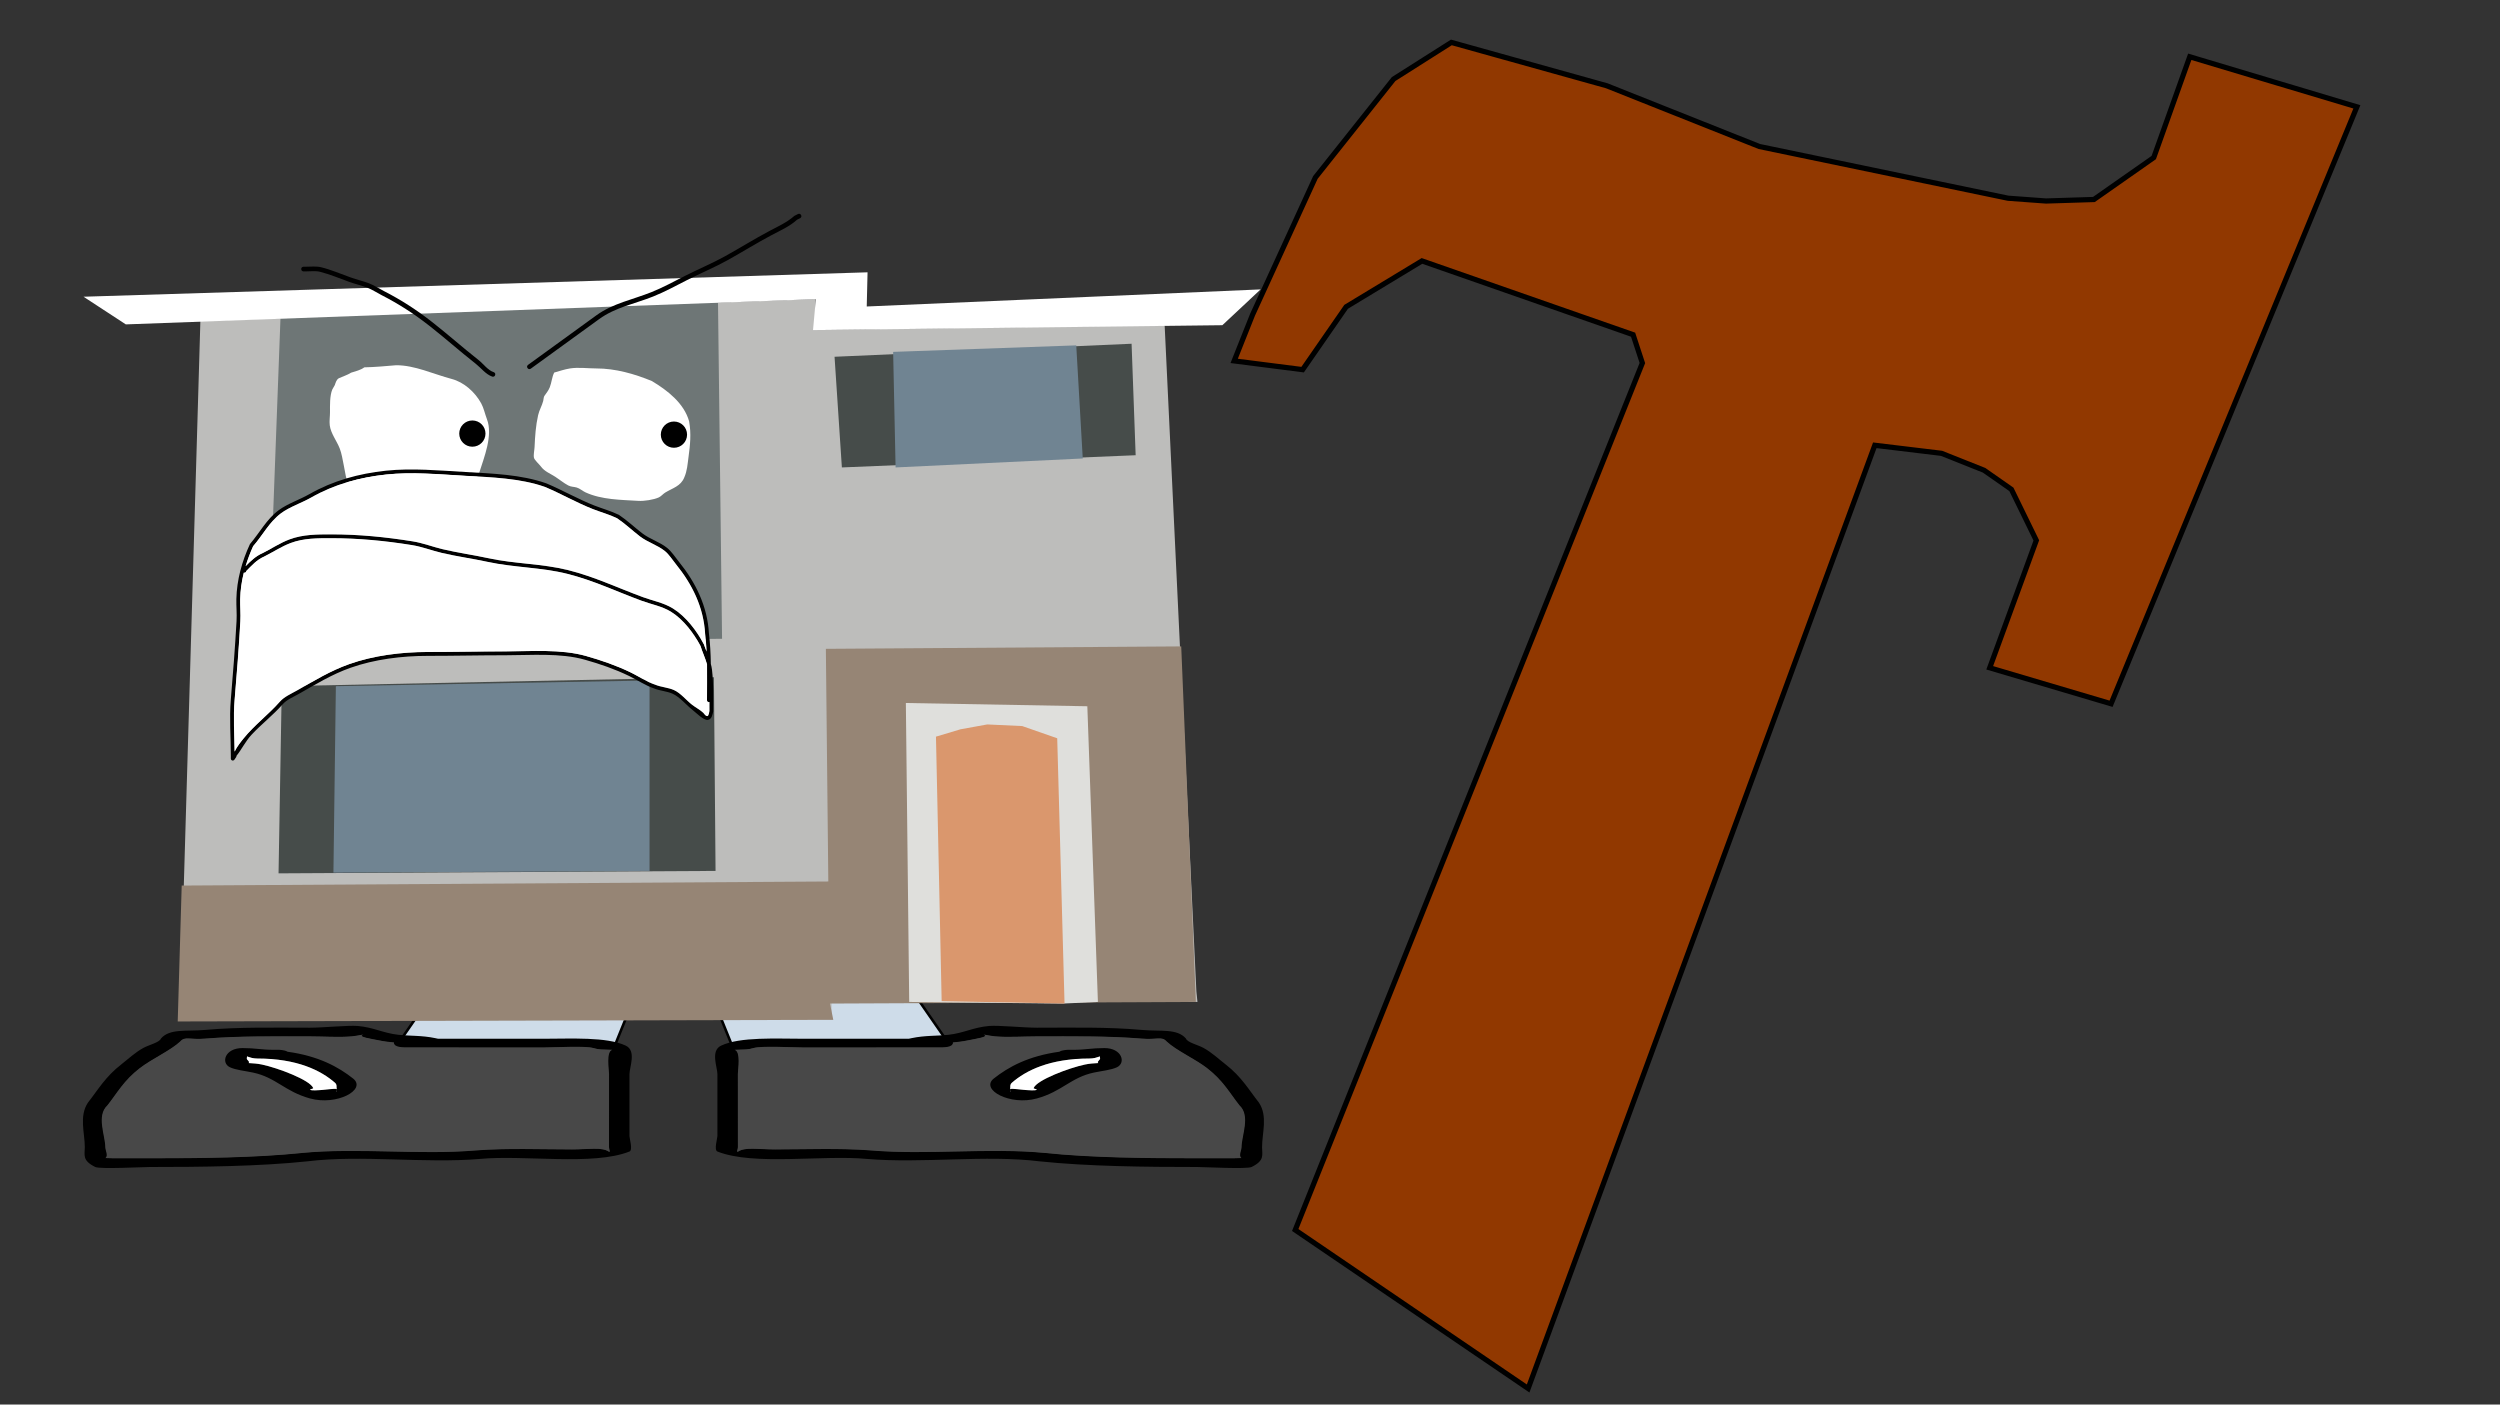 <svg version="1.1" xmlns="http://www.w3.org/2000/svg" xmlns:xlink="http://www.w3.org/1999/xlink" width="959.459" height="539.039" viewBox="0,0,959.459,539.039"><rect x="0" y="0" width="959.459" height="539.039" fill="#333333" stroke="none"/><g transform="translate(159.73,89.52)"><g data-paper-data="{&quot;isPaintingLayer&quot;:true}" fill-rule="nonzero" stroke-linejoin="miter" stroke-miterlimit="10" stroke-dasharray="" stroke-dashoffset="0" style="mix-blend-mode: normal"><path d="M-159.73,449.52v-539.039h959.459v539.039z" fill="none" stroke="#f00000" stroke-width="0" stroke-linecap="butt"/><path d="M121.216,311.783l-15.359,-38.024l72.953,0.336l26.11,37.688z" fill="#cedce9" stroke="#000000" stroke-width="1" stroke-linecap="round"/><path d="M211.86,309.807c-1.974,0.417 -3.916,0.655 -5.837,0.827c0.013,0.064 0.02,0.131 0.02,0.2c0,1.697 -4.02,1.697 -4.02,1.697c-17.754,0 -35.508,0 -53.262,0c-4.569,0 -15.937,-0.77 -19.306,0.245c-1.941,0.585 -3.33,0.527 -5.817,0.603c-0.281,0.009 -0.791,0.027 -1.242,0.039c2.405,0.725 1.242,7.423 1.242,9.296c0,7.92 0,15.84 0,23.76c0,1.414 0,2.829 0,4.243c0,0.566 -0.707,2.178 0,1.697c2.69,-1.828 7.939,-0.845 14.069,-0.849c12.084,-0.006 25.02,-0.552 36.888,0.366c21.672,1.83 44.972,-1.094 66.471,0.945c18.107,1.911 39.782,2.083 58.437,2.083c4.69,0 9.38,0 14.069,0c0.706,0 1.814,-0.04 2.961,-0.084c-1.154,-0.871 0.054,-2.976 0.054,-4.159c0,-4.418 3.508,-12.04 -0.799,-16.01c-3.806,-4.82 -6.213,-9.462 -12.422,-14.269c-4.581,-3.547 -11.711,-6.691 -15.501,-10.215c-1.837,-2.1 -3.482,-0.599 -9.466,-1.085c-13.24,-1.075 -26.52,-0.849 -40.198,-0.849c-4.986,0 -11.247,0.427 -16.079,0c-1.02,-0.09 -2.937,-0.426 -4.373,-0.7c2.628,0.857 -3.369,1.686 -5.888,2.218zM148.761,309.138c13.418,0 26.836,0 40.254,0c0.387,-0.082 0.774,-0.163 1.161,-0.245c5.098,-1.076 9.701,-0.791 14.069,-1.273c5.953,-0.657 9.513,-2.868 15.655,-3.394c3.528,-0.302 13.3,0.669 18.301,0.669c13.561,0 27.107,-0.327 40.198,0.849c7.354,0.661 13.568,-0.627 17.007,3.303c0.507,1.493 4.565,2.426 6.687,3.575c3.243,1.755 5.954,4.355 8.464,6.298c6.222,4.818 8.957,9.773 12.858,14.714c3.486,5.208 1.211,11.666 1.211,17.083c0,2.995 1.118,5.106 -4.02,7.637c-1.792,0.882 -18.344,0 -21.104,0c-19.242,0 -41.725,-0.215 -60.387,-2.185c-20.502,-2.53 -44.906,0.88 -66.098,-0.91c-17.077,-1.624 -43.436,2.702 -57.42,-2.846c-1.385,-0.549 0,-5.035 0,-5.94c0,-7.92 0,-15.84 0,-23.76c0,-2.648 -2.765,-8.97 1.429,-10.942c7.319,-3.441 21.016,-2.635 31.734,-2.635z" data-paper-data="{&quot;index&quot;:null}" fill="#000000" stroke="none" stroke-width="1" stroke-linecap="butt"/><path d="M205.967,310.553c1.922,-0.172 3.886,-0.413 5.861,-0.829c2.52,-0.532 8.54,-1.362 5.912,-2.219c1.437,0.275 3.369,0.61 4.389,0.7c4.832,0.427 11.149,0.004 16.135,0.004c13.678,0 27.044,-0.203 40.284,0.872c5.984,0.486 7.641,-1.008 9.478,1.092c3.79,3.523 10.951,6.693 15.532,10.24c6.208,4.807 8.624,9.481 12.43,14.301c4.307,3.97 0.78,11.621 0.78,16.04c0,1.183 -1.216,3.294 -0.062,4.165c-1.147,0.044 -2.256,0.085 -2.962,0.085c-4.69,0 -9.388,0.005 -14.077,0.005c-18.655,0 -40.418,-0.143 -58.525,-2.054c-21.499,-2.039 -45.012,0.868 -66.684,-0.962c-11.868,-0.918 -24.841,-0.392 -36.925,-0.385c-6.13,0.003 -11.384,-0.983 -14.074,0.845c-0.707,0.481 -0.003,-1.134 -0.003,-1.7c0,-1.414 -0.007,-2.835 -0.007,-4.25c0,-7.92 -0.008,-15.887 -0.008,-23.807c0,-1.872 1.175,-8.587 -1.23,-9.312c0.451,-0.011 0.962,-0.03 1.243,-0.039c2.487,-0.077 3.88,-0.022 5.821,-0.606c3.37,-1.015 14.748,-0.253 19.316,-0.253c17.754,0 35.603,-0.034 53.357,-0.034c0,0 4.04,-0.003 4.04,-1.7c0,-0.07 -0.006,-0.136 -0.019,-0.201z" data-paper-data="{&quot;noHover&quot;:false,&quot;origItem&quot;:[&quot;Path&quot;,{&quot;applyMatrix&quot;:true,&quot;segments&quot;:[[[579.60736,595.76373],[0.95609,-0.20262],[0.00646,0.07548]],[[579.61718,596],[0,-0.08208],[0,2]],[[577.61718,598],[0,0],[-8.83333,0]],[[551.11718,598],[8.83333,0],[-2.27308,0]],[[541.51161,598.28885],[1.67648,-1.19621],[-0.96568,0.68904]],[[538.61718,599],[1.23739,-0.09027],[-0.13966,0.01019]],[[537.99901,599.04541],[0.22447,-0.0134],[1.19653,0.85421]],[[538.61718,610],[0,-2.20646],[0,9.33333]],[[538.61718,638],[0,-9.33333],[0,1.66667]],[[538.61718,643],[0,-1.66667],[0,0.66667]],[[538.61718,645],[-0.35177,0.56631],[1.33831,-2.15456]],[[545.61718,644],[-3.04994,0.00386],[6.01206,-0.00761]],[[563.97058,644.43107],[-5.90478,-1.08158],[10.78253,2.15651]],[[597.04254,645.54479],[-10.6965,-2.40266],[9.00888,2.25222]],[[626.11718,648],[-9.28168,0],[2.33333,0]],[[633.11718,648],[-2.33333,0],[0.35109,0]],[[634.59021,647.90091],[-0.5707,0.05184],[-0.57412,-1.02596]],[[634.61718,643],[0,1.39387],[0,-5.20707]],[[634.21982,624.13246],[2.14282,4.67827],[-1.8936,-5.6808]],[[628.03948,607.31672],[3.08887,5.66543],[-2.2791,-4.1802]],[[620.32688,595.27881],[1.8857,4.15235],[-0.91417,-2.47477]],[[615.61718,594],[2.9771,0.57275],[-6.58756,-1.26734]],[[595.61718,593],[6.8054,0],[-2.48058,0]],[[587.61718,593],[2.40395,0.50364],[-0.50743,-0.10631]],[[585.44122,592.1748],[0.71481,0.32365],[1.30749,1.01011]],[[582.51161,594.78885],[1.25365,-0.62682],[-0.98239,0.4912]]],&quot;closed&quot;:true}],&quot;index&quot;:null}" fill="#484848" stroke="none" stroke-width="1" stroke-linecap="butt"/><path d="M262.319,316.775c0,-0.197 -0.056,-0.526 -0.109,-0.85c-0.207,0.131 -0.516,0.243 -0.913,0.339c-1.191,0.511 -2.998,0.511 -2.998,0.511c-15.311,0 -24.155,4.505 -29.568,9.245c-0.637,0.538 -0.581,1.186 -0.581,1.787c0,0.171 -0.039,0.443 -0.081,0.724c0.04,-0.09 0.142,-0.165 0.347,-0.213c0.909,-0.211 8.813,1.08 9.783,0.337c0.291,-0.223 -1.43,-0.265 -1.335,-0.517c1.167,-3.095 13.549,-7.777 19.636,-9.062c1.579,-0.333 3.356,-0.501 5.122,-0.578c-0.691,-0.454 0.695,-1.149 0.695,-1.723zM228.049,328.67c-0.091,0.603 -0.172,1.18 0.102,0.833c0.188,-0.237 -0.083,-0.571 -0.102,-0.833zM221.541,324.501c5.745,-4.573 13.386,-8.742 25.293,-10.383c1.119,-0.738 3.426,-0.738 3.426,-0.738h2.01c4.551,0 6.959,-0.669 11.847,-0.669c6.789,0 8.362,5.699 4.812,7.368c-2.24,1.053 -5.833,1.399 -8.832,2.032c-8.877,1.874 -12.17,7.258 -21.897,9.938c-10.309,2.84 -21.658,-3.327 -16.66,-7.547z" data-paper-data="{&quot;index&quot;:null}" fill="#000000" stroke="none" stroke-width="1" stroke-linecap="butt"/><path d="M262.36,315.868c0.053,0.324 0.118,0.658 0.118,0.855c0,0.574 -1.369,1.279 -0.679,1.733c-1.767,0.077 -3.554,0.238 -5.133,0.571c-6.087,1.285 -18.528,5.943 -19.696,9.038c-0.095,0.252 1.435,0.443 1.144,0.666c-0.97,0.743 -8.942,-0.571 -9.852,-0.36c-0.206,0.048 -0.306,0.123 -0.346,0.213c0.042,-0.281 0.074,-0.557 0.074,-0.728c0,-0.601 -0.074,-1.261 0.563,-1.798c5.413,-4.739 14.576,-9.344 29.887,-9.344c0,0 1.815,0.004 3.006,-0.508c0.397,-0.095 0.706,-0.207 0.913,-0.339z" data-paper-data="{&quot;noHover&quot;:false,&quot;origItem&quot;:[&quot;Path&quot;,{&quot;applyMatrix&quot;:true,&quot;segments&quot;:[[[607.563,601.99816],[0.02649,0.38155],[-0.10299,0.15484]],[[607.10872,602.39727],[0.1976,-0.11227],[-0.59254,0.60273]],[[605.61718,603],[0,0],[-7.618,0]],[[590.90604,613.89443],[2.69308,-5.58508],[-0.31682,0.63364]],[[590.61718,616],[0,-0.70843],[0,0.20156]],[[590.57685,616.85325],[0.02106,-0.33136],[0.02013,-0.10671]],[[590.74964,616.60263],[-0.10238,0.05628],[0.45234,-0.24865]],[[595.61718,617],[-0.48256,0.87548],[0.14503,-0.26312]],[[594.95308,616.3906],[-0.04725,0.29671],[0.58086,-3.64773]],[[604.72276,605.71115],[-3.02833,1.51416],[0.78545,-0.39273]],[[607.27135,605.03032],[-0.87898,0.0905],[-0.34365,-0.53523]],[[607.61718,603],[0,0.6759],[0,-0.23192]]],&quot;closed&quot;:true}],&quot;index&quot;:null}" fill="#ffffff" stroke="none" stroke-width="1" stroke-linecap="butt"/><path d="M-7.475,311.783l26.11,-37.688l72.953,-0.336l-15.359,38.024z" data-paper-data="{&quot;index&quot;:null}" fill="#cedce9" stroke="#000000" stroke-width="1" stroke-linecap="round"/><path d="M-14.414,309.807c-2.52,-0.532 -8.516,-1.361 -5.888,-2.218c-1.437,0.275 -3.354,0.61 -4.373,0.7c-4.832,0.427 -11.093,0 -16.079,0c-13.678,0 -26.957,-0.227 -40.198,0.849c-5.984,0.486 -7.629,-1.015 -9.466,1.085c-3.79,3.523 -10.921,6.668 -15.501,10.215c-6.208,4.807 -8.616,9.449 -12.422,14.269c-4.307,3.97 -0.799,11.592 -0.799,16.01c0,1.183 1.208,3.288 0.054,4.159c1.147,0.044 2.255,0.084 2.961,0.084c4.69,0 9.379,0 14.069,0c18.655,0 40.33,-0.172 58.437,-2.083c21.499,-2.039 44.799,0.885 66.471,-0.945c11.868,-0.918 24.805,-0.372 36.888,-0.366c6.13,0.003 11.379,-0.98 14.069,0.849c0.707,0.481 0,-1.131 0,-1.697c0,-1.414 0,-2.829 0,-4.243c0,-7.92 0,-15.84 0,-23.76c0,-1.872 -1.162,-8.571 1.242,-9.296c-0.451,-0.011 -0.962,-0.03 -1.242,-0.039c-2.487,-0.077 -3.877,-0.019 -5.817,-0.603c-3.37,-1.015 -14.738,-0.245 -19.306,-0.245c-17.754,0 -35.508,0 -53.262,0c0,0 -4.02,0 -4.02,-1.697c0,-0.07 0.007,-0.136 0.02,-0.2c-1.922,-0.172 -3.863,-0.41 -5.837,-0.827zM48.685,309.138c10.717,0 24.415,-0.806 31.734,2.635c4.194,1.972 1.429,8.294 1.429,10.942c0,7.92 0,15.84 0,23.76c0,0.904 1.385,5.391 0,5.94c-13.985,5.548 -40.343,1.222 -57.42,2.846c-21.191,1.789 -45.596,-1.62 -66.098,0.91c-18.662,1.97 -41.145,2.185 -60.387,2.185c-2.76,0 -19.312,0.882 -21.104,0c-5.138,-2.531 -4.02,-4.642 -4.02,-7.637c0,-5.418 -2.275,-11.876 1.211,-17.083c3.901,-4.941 6.636,-9.896 12.858,-14.714c2.51,-1.943 5.221,-4.543 8.464,-6.298c2.122,-1.149 6.18,-2.082 6.687,-3.575c3.439,-3.93 9.654,-2.643 17.007,-3.303c13.091,-1.176 26.637,-0.849 40.198,-0.849c5.001,0 14.773,-0.972 18.301,-0.669c6.142,0.526 9.702,2.738 15.655,3.394c4.368,0.482 8.971,0.197 14.069,1.273c0.387,0.082 0.774,0.163 1.161,0.245c13.418,0 26.836,0 40.254,0z" data-paper-data="{&quot;index&quot;:null}" fill="#000000" stroke="none" stroke-width="1" stroke-linecap="butt"/><path d="M-8.521,310.553c-0.013,0.064 -0.019,0.131 -0.019,0.201c0,1.697 4.04,1.7 4.04,1.7c17.754,0 35.603,0.034 53.357,0.034c4.569,0 15.947,-0.762 19.316,0.253c1.941,0.585 3.334,0.53 5.821,0.606c0.281,0.009 0.792,0.028 1.243,0.039c-2.405,0.725 -1.23,7.44 -1.23,9.312c0,7.92 -0.008,15.887 -0.008,23.807c0,1.414 -0.007,2.835 -0.007,4.25c0,0.566 0.704,2.18 -0.003,1.7c-2.69,-1.828 -7.944,-0.842 -14.074,-0.845c-12.084,-0.006 -25.057,-0.533 -36.925,0.385c-21.672,1.83 -45.185,-1.077 -66.684,0.962c-18.107,1.911 -39.87,2.054 -58.525,2.054c-4.69,0 -9.388,-0.005 -14.077,-0.005c-0.706,0 -1.815,-0.041 -2.962,-0.085c1.154,-0.871 -0.062,-2.982 -0.062,-4.165c0,-4.419 -3.527,-12.07 0.78,-16.04c3.806,-4.82 6.222,-9.494 12.43,-14.301c4.581,-3.547 11.742,-6.717 15.532,-10.24c1.837,-2.1 3.495,-0.606 9.478,-1.092c13.24,-1.075 26.606,-0.872 40.284,-0.872c4.986,0 11.303,0.423 16.135,-0.004c1.02,-0.09 2.953,-0.426 4.389,-0.7c-2.628,0.857 3.392,1.687 5.912,2.219c1.975,0.417 3.939,0.658 5.861,0.829z" data-paper-data="{&quot;noHover&quot;:false,&quot;origItem&quot;:[&quot;Path&quot;,{&quot;applyMatrix&quot;:true,&quot;segments&quot;:[[[579.60736,595.76373],[0.95609,-0.20262],[0.00646,0.07548]],[[579.61718,596],[0,-0.08208],[0,2]],[[577.61718,598],[0,0],[-8.83333,0]],[[551.11718,598],[8.83333,0],[-2.27308,0]],[[541.51161,598.28885],[1.67648,-1.19621],[-0.96568,0.68904]],[[538.61718,599],[1.23739,-0.09027],[-0.13966,0.01019]],[[537.99901,599.04541],[0.22447,-0.0134],[1.19653,0.85421]],[[538.61718,610],[0,-2.20646],[0,9.33333]],[[538.61718,638],[0,-9.33333],[0,1.66667]],[[538.61718,643],[0,-1.66667],[0,0.66667]],[[538.61718,645],[-0.35177,0.56631],[1.33831,-2.15456]],[[545.61718,644],[-3.04994,0.00386],[6.01206,-0.00761]],[[563.97058,644.43107],[-5.90478,-1.08158],[10.78253,2.15651]],[[597.04254,645.54479],[-10.6965,-2.40266],[9.00888,2.25222]],[[626.11718,648],[-9.28168,0],[2.33333,0]],[[633.11718,648],[-2.33333,0],[0.35109,0]],[[634.59021,647.90091],[-0.5707,0.05184],[-0.57412,-1.02596]],[[634.61718,643],[0,1.39387],[0,-5.20707]],[[634.21982,624.13246],[2.14282,4.67827],[-1.8936,-5.6808]],[[628.03948,607.31672],[3.08887,5.66543],[-2.2791,-4.1802]],[[620.32688,595.27881],[1.8857,4.15235],[-0.91417,-2.47477]],[[615.61718,594],[2.9771,0.57275],[-6.58756,-1.26734]],[[595.61718,593],[6.8054,0],[-2.48058,0]],[[587.61718,593],[2.40395,0.50364],[-0.50743,-0.10631]],[[585.44122,592.1748],[0.71481,0.32365],[1.30749,1.01011]],[[582.51161,594.78885],[1.25365,-0.62682],[-0.98239,0.4912]]],&quot;closed&quot;:true}],&quot;index&quot;:null}" fill="#484848" stroke="none" stroke-width="1" stroke-linecap="butt"/><path d="M-64.873,316.775c0,0.574 1.386,1.269 0.695,1.723c1.767,0.077 3.544,0.244 5.122,0.578c6.087,1.285 18.468,5.967 19.636,9.062c0.095,0.252 -1.626,0.294 -1.335,0.517c0.97,0.743 8.874,-0.548 9.783,-0.337c0.206,0.048 0.307,0.122 0.347,0.213c-0.042,-0.281 -0.081,-0.553 -0.081,-0.724c0,-0.601 0.056,-1.249 -0.581,-1.787c-5.413,-4.739 -14.256,-9.245 -29.568,-9.245c0,0 -1.807,-0 -2.998,-0.511c-0.397,-0.095 -0.706,-0.207 -0.913,-0.339c-0.053,0.324 -0.109,0.653 -0.109,0.85zM-30.705,329.503c0.274,0.347 0.193,-0.229 0.102,-0.833c-0.019,0.262 -0.29,0.595 -0.102,0.833zM-24.095,324.501c4.998,4.221 -6.351,10.387 -16.66,7.547c-9.726,-2.679 -13.02,-8.064 -21.897,-9.938c-2.999,-0.633 -6.592,-0.979 -8.832,-2.032c-3.55,-1.669 -1.976,-7.368 4.812,-7.368c4.888,0 7.296,0.669 11.847,0.669h2.01c0,0 2.307,0 3.426,0.738c11.907,1.641 19.548,5.81 25.293,10.383z" data-paper-data="{&quot;index&quot;:null}" fill="#000000" stroke="none" stroke-width="1" stroke-linecap="butt"/><path d="M-64.914,315.868c0.207,0.131 0.516,0.243 0.913,0.339c1.191,0.511 3.006,0.508 3.006,0.508c15.311,0 24.474,4.605 29.887,9.344c0.637,0.538 0.563,1.197 0.563,1.798c0,0.171 0.031,0.447 0.074,0.728c-0.04,-0.091 -0.141,-0.165 -0.346,-0.213c-0.909,-0.211 -8.882,1.102 -9.852,0.36c-0.292,-0.223 1.239,-0.414 1.144,-0.666c-1.167,-3.095 -13.609,-7.753 -19.696,-9.038c-1.579,-0.333 -3.366,-0.494 -5.133,-0.571c0.691,-0.454 -0.679,-1.16 -0.679,-1.733c0,-0.197 0.065,-0.531 0.118,-0.855z" data-paper-data="{&quot;noHover&quot;:false,&quot;origItem&quot;:[&quot;Path&quot;,{&quot;applyMatrix&quot;:true,&quot;segments&quot;:[[[607.563,601.99816],[0.02649,0.38155],[-0.10299,0.15484]],[[607.10872,602.39727],[0.1976,-0.11227],[-0.59254,0.60273]],[[605.61718,603],[0,0],[-7.618,0]],[[590.90604,613.89443],[2.69308,-5.58508],[-0.31682,0.63364]],[[590.61718,616],[0,-0.70843],[0,0.20156]],[[590.57685,616.85325],[0.02106,-0.33136],[0.02013,-0.10671]],[[590.74964,616.60263],[-0.10238,0.05628],[0.45234,-0.24865]],[[595.61718,617],[-0.48256,0.87548],[0.14503,-0.26312]],[[594.95308,616.3906],[-0.04725,0.29671],[0.58086,-3.64773]],[[604.72276,605.71115],[-3.02833,1.51416],[0.78545,-0.39273]],[[607.27135,605.03032],[-0.87898,0.0905],[-0.34365,-0.53523]],[[607.61718,603],[0,0.6759],[0,-0.23192]]],&quot;closed&quot;:true}],&quot;index&quot;:null}" fill="#ffffff" stroke="none" stroke-width="1" stroke-linecap="butt"/><path d="M299.837,295.007h-141.065l0.659,-3.436v9.37l-250.135,0.909l7.877,-268.18l236.08,-8.433v11.868l133.986,-1.874l12.181,255.687z" fill="#bdbdbb" stroke="#000000" stroke-width="0" stroke-linecap="round"/><path d="M-89.996,250.345l248.157,-1.562l-0.937,-89.289l136.38,-0.937l5.622,136.45l-140.406,0.625l1.249,6.246l-251.592,0.625z" fill="#968575" stroke="#000000" stroke-width="0" stroke-linecap="round"/><path d="M189.206,295.007l-1.284,-114.726l69.648,1.249l4.06,113.477l-13.43,0.625z" fill="#dfdfdc" stroke="#000000" stroke-width="0" stroke-linecap="round"/><path d="M201.664,294.695l-2.186,-101.504l9.37,-2.811l10.307,-1.874l13.43,0.625l13.43,4.685l2.811,101.817z" fill="#da976d" stroke="#000000" stroke-width="0" stroke-linecap="round"/><path d="M-52.83,245.66l1.249,-71.834l165.843,-3.436l0.625,74.332z" fill="#464c4a" stroke="#000000" stroke-width="0" stroke-linecap="round"/><path d="M-31.765,245.376l0.937,-71.55l120.382,-2.186v73.083z" fill="#708492" stroke="#000000" stroke-width="0" stroke-linecap="round"/><path d="M115.824,26.231l1.562,129.405l-174.136,1.249l4.685,-124.894z" fill="#6e7676" stroke="#000000" stroke-width="0" stroke-linecap="round"/><path d="M276.114,85.19l-112.748,4.685l-2.811,-42.476l113.997,-4.997z" fill="#464c4a" stroke="#000000" stroke-width="0" stroke-linecap="round"/><path d="M253.315,43.027l2.499,43.413l-71.834,3.436l-0.937,-44.35z" fill="#708492" stroke="#000000" stroke-width="0" stroke-linecap="round"/><path d="M153.372,25.294l-264.814,9.682l-16.241,-10.619l300.904,-9.37l-0.312,13.117l151.163,-6.559l-14.679,13.742l-157.098,1.874z" fill="#ffffff" stroke="#000000" stroke-width="0" stroke-linecap="round"/><path d="M-7.756,50.655c7.124,-0.067 14.498,3.45 21.374,5.259c4.724,1.243 8.949,5.02 11.333,9.375c0.979,1.789 1.452,4.11 2.183,6.024c2.427,6.243 -1.098,14.713 -2.973,20.705c-0.896,1.671 -1.728,4.135 -3.022,5.517c-3.31,3.533 -9.785,4.377 -14.177,5.655c-1.562,0.461 -3.187,0.263 -4.793,0.455c-5.783,0.69 -11.242,0.44 -16.908,-0.961c-2.557,-0.84 -5.224,-1.54 -7.739,-2.493c-0.626,-0.237 -2.303,-0.715 -2.755,-1.193c-0.447,-0.473 -0.427,-1.232 -0.66,-1.839c-1.002,-2.615 -1.396,-5.57 -1.946,-8.315c-0.41,-2.043 -0.758,-4.288 -1.508,-6.239c-1.106,-2.873 -3.435,-5.774 -3.826,-8.883c-0.199,-1.586 0.092,-3.431 0.092,-5.038c-0.002,-2.569 -0.124,-6.331 0.886,-8.73c0.047,-0.112 0.923,-1.568 0.972,-1.715c0.277,-0.821 0.625,-2.161 1.585,-2.616c1.389,-0.659 3.276,-1.213 4.641,-2.111c1.917,-0.623 3.581,-0.952 5.095,-2.057c4.066,-0.077 8.082,-0.459 12.147,-0.799z" data-paper-data="{&quot;noHover&quot;:false,&quot;origItem&quot;:[&quot;Path&quot;,{&quot;applyMatrix&quot;:true,&quot;segments&quot;:[[[307.54784,25.28188],[11.30581,-0.21327],[-4.20998,3.07332]],[[293.394,30.99085],[5.33166,-1.73185],[-3.79593,2.49829]],[[280.49968,36.85161],[3.86306,-1.83257],[-2.66908,1.26617]],[[276.09884,44.11958],[0.76945,-2.28348],[-0.13775,0.4088]],[[273.39889,48.88326],[0.13137,-0.31186],[-2.80954,6.66965]],[[270.9453,73.13392],[-0.00666,-7.14236],[0,4.46761]],[[270.6918,87.12587],[-0.55419,-4.40959],[1.08642,8.64443]],[[281.32945,111.79314],[-3.07408,-7.98896],[2.08745,5.42489]],[[285.51637,129.1201],[-1.13878,-5.68148],[1.52939,7.63027]],[[290.91148,152.2159],[-2.7863,-7.27159],[0.64741,1.68959]],[[292.74343,157.32558],[-1.24285,-1.31499],[1.25555,1.32843]],[[300.39674,160.63631],[-1.73931,-0.65914],[6.99324,2.65022]],[[321.89334,167.55468],[-7.11033,-2.3356],[15.75551,3.89518]],[[368.84565,170.21921],[-16.08064,1.91888],[4.46474,-0.53277]],[[382.156,168.95909],[-4.34187,1.28296],[12.21197,-3.55421]],[[421.53332,153.26362],[-9.20495,9.82313],[3.60039,-3.84218]],[[429.92567,137.94131],[-2.49109,4.64595],[5.21379,-16.65976]],[[438.18292,80.43864],[6.7481,17.35972],[-2.03304,-5.3241]],[[432.1198,63.70771],[2.72333,4.9755],[-6.62814,-12.10956]],[[400.64019,37.67989],[13.1359,3.45682],[-19.1199,-5.03244]],[[341.28756,23.07434],[19.80766,-0.18714],[-11.30301,0.94582]]],&quot;closed&quot;:true}]}" fill="#ffffff" stroke="none" stroke-width="0.5" stroke-linecap="butt"/><path d="M59.033,51.88c3.18,-0.505 6.882,0.002 10.104,0.002c7.298,0 14.542,2.056 21.258,4.814c6.04,3.59 12.414,8.536 14.358,15.525c0.833,4.736 0.386,9.01 -0.252,13.744c-0.361,2.677 -0.51,5.257 -1.608,7.729c-1.35,3.41 -4.47,4.075 -7.324,5.827c-0.832,0.511 -1.58,1.46 -2.467,1.861c-2,0.903 -5.652,1.462 -7.786,1.322c-6.701,-0.409 -14.15,-0.408 -20.35,-3.27c-1.099,-0.506 -2.191,-1.506 -3.337,-1.843c-1.169,-0.343 -2.168,-0.221 -3.286,-0.813c-1.751,-0.927 -3.319,-2.253 -4.971,-3.322c-1.975,-1.278 -4.111,-2.012 -5.539,-3.978c-0.559,-0.761 -2.457,-2.465 -2.636,-3.316c-0.242,-1.151 0.177,-2.904 0.231,-4.096c0.19,-4.175 0.444,-8.186 1.37,-12.267c0.445,-1.962 1.46,-3.548 1.949,-5.458c0.12,-0.469 0.178,-1.503 0.415,-1.859c0.732,-1.097 1.579,-2.029 2.11,-3.385c0.707,-1.804 0.816,-3.887 1.692,-5.635c2.007,-0.56 4.004,-1.255 6.07,-1.582z" data-paper-data="{&quot;noHover&quot;:false,&quot;origItem&quot;:[&quot;Path&quot;,{&quot;applyMatrix&quot;:true,&quot;segments&quot;:[[[510.17229,30.85516],[5.5802,-1.55722],[-2.43557,4.86031]],[[505.47808,46.51144],[1.96604,-5.0166],[-1.47735,3.76965]],[[499.61822,55.91179],[2.03586,-3.05079],[-0.66071,0.99008]],[[498.46649,61.07436],[0.3335,-1.30319],[-1.35929,5.31156]],[[493.0549,76.23256],[1.23813,-5.4567],[-2.57496,11.34672]],[[489.24702,110.30029],[0.52773,-11.61005],[-0.15063,3.31392]],[[488.60217,121.67739],[-0.67319,-3.20179],[0.49767,2.36701]],[[495.92662,130.88609],[-1.5537,-2.11713],[3.9722,5.4654]],[[511.31766,141.9273],[-5.49035,-3.55271],[4.59425,2.97285]],[[525.12617,151.14889],[-4.86943,-2.57667],[3.11037,1.64587]],[[534.25395,153.40118],[-3.24929,-0.9543],[3.18664,0.9359]],[[543.51988,158.51818],[-3.05467,-1.40704],[17.23797,7.95598]],[[600.02455,167.60782],[-18.63262,-1.13661],[5.93355,0.39115]],[[621.65141,163.94547],[-5.56108,2.51087],[2.46641,-1.1136]],[[628.50206,158.77736],[-2.31478,1.42044],[7.9374,-4.87069]],[[648.84937,142.59724],[-3.75462,9.48223],[3.05477,-6.87501]],[[653.31137,121.12793],[-1.00263,7.44346],[1.77275,-13.16075]],[[654.00852,82.95852],[2.3161,13.16983],[-5.4073,-19.4329]],[[614.12384,39.85396],[16.79572,9.981],[-18.67363,-7.66827]],[[555.09887,26.48544],[20.29195,0],[-8.95761,0]],[[527.03484,26.46632],[8.8432,-1.40345],[-5.74517,0.91178]]],&quot;closed&quot;:true}]}" fill="#ffffff" stroke="none" stroke-width="0.5" stroke-linecap="butt"/><path d="M16.52,76.885c0,-2.781 2.254,-5.035 5.035,-5.035c2.781,0 5.035,2.254 5.035,5.035c0,2.781 -2.254,5.035 -5.035,5.035c-2.781,0 -5.035,-2.254 -5.035,-5.035z" fill="#000000" stroke="none" stroke-width="0.5" stroke-linecap="butt"/><path d="M93.882,77.289c0,-2.781 2.254,-5.035 5.035,-5.035c2.781,0 5.035,2.254 5.035,5.035c0,2.781 -2.254,5.035 -5.035,5.035c-2.781,0 -5.035,-2.254 -5.035,-5.035z" fill="#000000" stroke="none" stroke-width="0.5" stroke-linecap="butt"/><path d="M-44.119,13.744c0,-0.899 0.899,-0.899 0.899,-0.899h0.838c1.877,0 4.038,-0.255 5.874,0.196c3.955,0.97 7.666,2.613 11.451,3.947c2.266,0.81 4.641,1.353 6.887,2.206c1.966,0.747 3.848,2.005 5.721,2.962c6.7,3.425 12.642,7.28 18.579,11.923c6.033,4.718 11.749,9.825 17.76,14.541c1.837,1.441 3.65,4.008 5.836,4.684c0,0 0.853,0.284 0.569,1.137c-0.284,0.853 -1.137,0.569 -1.137,0.569c-2.492,-0.874 -4.284,-3.332 -6.378,-4.976c-6.009,-4.717 -11.725,-9.822 -17.757,-14.539c-5.847,-4.572 -11.689,-8.364 -18.287,-11.737c-1.825,-0.933 -3.669,-2.179 -5.586,-2.901c-2.224,-0.837 -4.57,-1.376 -6.811,-2.177c-3.719,-1.351 -7.392,-2.903 -11.274,-3.894c-1.669,-0.426 -3.738,-0.144 -5.445,-0.144h-0.838c0,0 -0.899,0 -0.899,-0.899z" fill="#000000" stroke="none" stroke-width="0.5" stroke-linecap="butt"/><path d="M147.718,-6.97c0.402,0.804 -0.402,1.206 -0.402,1.206l-1.153,0.568c-2.855,2.597 -6.332,4.097 -9.728,5.895c-5.763,3.051 -11.251,6.491 -16.944,9.648c-5.014,2.78 -10.41,5.011 -15.526,7.617c-4.256,2.168 -8.582,4.532 -13.019,6.307c-7.028,2.812 -14.486,4.125 -20.744,8.681c-8.734,6.334 -17.469,12.668 -26.203,19.002c0,0 -0.728,0.528 -1.256,-0.2c-0.528,-0.728 0.2,-1.256 0.2,-1.256c8.734,-6.334 17.469,-12.668 26.203,-19.002c6.41,-4.632 13.949,-6.021 21.132,-8.895c4.386,-1.755 8.663,-4.096 12.871,-6.24c5.102,-2.599 10.49,-4.821 15.488,-7.597c5.695,-3.164 11.189,-6.601 16.956,-9.654c3.357,-1.777 6.705,-3.276 9.559,-5.793l1.359,-0.689c0,0 0.804,-0.402 1.206,0.402z" fill="#000000" stroke="none" stroke-width="0.5" stroke-linecap="butt"/><path d="M-66.125,130.253c-0.829,3.326 -1.328,6.732 -1.394,10.187c-0.054,2.83 0.227,5.603 0.069,8.442c-0.56,10.087 -1.368,20.205 -2.21,30.269c-0.546,6.519 -0.078,13.193 0.003,19.765c0.831,-1.844 2.46,-3.906 3.407,-5.074c4.146,-5.114 9.497,-9.096 13.869,-14.051c1.709,-1.907 4.381,-3.058 6.594,-4.307c6.761,-3.819 12.673,-7.5 20.04,-10.121c9.378,-3.336 20.194,-4.667 30.121,-4.668c9.977,0 19.953,-0.236 29.935,-0.236c9.892,0 21.24,-0.938 30.839,1.765c5.948,1.681 11.65,3.646 17.228,6.345c3.106,1.502 6.135,3.623 9.397,4.702c2.324,0.968 4.972,1.055 7.213,2.067c2.594,1.172 4.764,3.975 7.008,5.694c1.331,1.019 3.036,1.905 4.24,3.045c0.438,0.414 0.677,1.233 1.469,1.209c0.535,-0.016 0.708,-1.583 0.802,-1.952c-0.005,-1.143 -0.004,-2.287 -0.005,-3.432c-0.059,0.013 -0.124,0.02 -0.196,0.02c-0.75,0 -0.75,-0.75 -0.75,-0.75c0,-4.634 0.094,-9.192 0.019,-13.75c-0.666,-2.36 -1.831,-4.841 -2.5,-7.031c-2.557,-4.853 -6.59,-10.221 -11.332,-13.133c-3.479,-2.136 -7.459,-2.81 -11.212,-4.189c-9.603,-3.538 -18.551,-7.835 -28.606,-10.348c-9.919,-2.484 -20.445,-2.381 -30.44,-4.549c-5.856,-1.273 -11.866,-2.085 -17.683,-3.464c-3.871,-0.918 -7.528,-2.372 -11.462,-3.003c-10.317,-1.654 -20.403,-2.641 -30.861,-2.651c-5.246,-0 -10.64,-0.04 -15.635,1.846c-3.596,1.357 -6.719,3.478 -10.103,5.175c-2.911,1.244 -4.786,3.433 -6.991,5.638l0.059,0.068c0,0 -0.236,0.697 -0.93,0.476zM-65.44,127.766c1.985,-2.013 3.855,-3.899 6.547,-5.055c3.425,-1.708 6.585,-3.855 10.223,-5.224c5.164,-1.944 10.723,-1.936 16.148,-1.936c10.536,0.01 20.704,1.003 31.098,2.67c3.968,0.636 7.651,2.092 11.553,3.021c5.812,1.383 11.822,2.19 17.674,3.462c10.011,2.181 20.545,2.079 30.485,4.56c10.107,2.527 19.111,6.841 28.761,10.396c3.846,1.42 7.911,2.128 11.479,4.319c5.007,3.074 9.255,8.702 11.934,13.84c0.269,0.868 0.604,1.775 0.955,2.701c-0.114,-2.26 -0.292,-4.526 -0.568,-6.809c-0.565,-10.129 -4.905,-18.946 -11.256,-26.773c-1.29,-1.59 -2.578,-3.677 -4.183,-4.968c-2.895,-2.328 -6.589,-3.346 -9.557,-5.618c-2.991,-2.29 -5.653,-4.87 -8.796,-6.971c-3.041,-1.468 -6.097,-2.27 -9.216,-3.486c-6.253,-2.438 -12.212,-5.899 -18.438,-8.51c-9.513,-3.355 -20.569,-3.692 -30.605,-4.259c-9.923,-0.566 -20.426,-1.568 -30.334,-0.499c-10.141,1.087 -19.87,3.745 -28.71,8.797c-3.646,2.084 -8.304,3.588 -11.622,6.061c-4.465,3.327 -7.087,8.524 -10.679,12.623c-1.123,2.485 -2.104,5.043 -2.891,7.659zM113.073,165.28c0.207,0.759 0.366,1.508 0.45,2.235c0.609,5.308 0.49,10.695 0.471,16.001c-0.293,1.19 -0.504,2.976 -2.034,3.247c-1.615,0.286 -4.501,-2.722 -5.687,-3.63c-2.47,-1.892 -5.065,-5.164 -7.901,-6.429c-2.208,-0.985 -4.827,-1.072 -7.124,-2.03c-3.308,-1.11 -6.368,-3.23 -9.521,-4.755c-5.501,-2.662 -11.121,-4.596 -16.987,-6.253c-9.444,-2.679 -20.698,-1.709 -30.432,-1.709c-9.981,0 -19.958,0.236 -29.935,0.236c-9.755,-0.001 -20.403,1.303 -29.618,4.582c-7.285,2.592 -13.119,6.231 -19.805,10.013c-2.036,1.152 -4.667,2.213 -6.207,3.994c-3.733,4.231 -8.155,7.611 -11.97,11.714c-2.339,2.515 -3.736,5.601 -5.854,8.2l0.142,0.095l-0.826,1.238c-0.134,0.207 -0.366,0.344 -0.63,0.344c-0.414,0 -0.75,-0.336 -0.75,-0.75v-0.945c0,-7.181 -0.607,-14.508 -0.009,-21.653c0.841,-10.05 1.648,-20.153 2.207,-30.227c0.157,-2.831 -0.131,-5.599 -0.07,-8.421c0.157,-7.33 2.146,-14.485 5.207,-21.082c3.656,-4.259 6.434,-9.611 11.046,-13.016c3.395,-2.506 8.06,-4.038 11.772,-6.159c9.02,-5.154 18.95,-7.878 29.295,-8.986c9.997,-1.064 20.568,-0.079 30.579,0.493c10.205,0.588 21.387,0.941 31.059,4.357c6.227,2.606 12.182,6.066 18.433,8.508c3.19,1.246 6.318,2.076 9.427,3.585c3.208,2.133 5.917,4.75 8.964,7.082c2.976,2.279 6.69,3.287 9.588,5.643c1.689,1.372 3.04,3.507 4.405,5.19c6.527,8.05 11.009,17.167 11.585,27.587c0.477,3.931 0.666,7.817 0.731,11.702z" fill="#000000" stroke="none" stroke-width="0.5" stroke-linecap="butt"/><path d="M-62.599,120.104c3.591,-4.099 6.215,-9.304 10.68,-12.632c3.319,-2.473 7.978,-3.984 11.624,-6.067c8.841,-5.052 18.58,-7.727 28.721,-8.814c9.908,-1.069 20.441,-0.082 30.363,0.484c10.036,0.567 21.131,0.916 30.644,4.272c6.226,2.611 12.197,6.088 18.45,8.526c3.12,1.216 6.178,2.024 9.218,3.492c3.144,2.101 5.807,4.688 8.798,6.978c2.968,2.272 6.663,3.295 9.558,5.623c1.605,1.291 2.893,3.381 4.183,4.972c6.351,7.827 10.688,16.659 11.254,26.788c0.275,2.283 0.453,4.552 0.566,6.812c-0.35,-0.926 -0.779,-1.868 -1.048,-2.736c-2.679,-5.138 -6.929,-10.761 -11.936,-13.835c-3.568,-2.191 -7.633,-2.897 -11.479,-4.318c-9.65,-3.555 -18.655,-7.863 -28.762,-10.39c-9.94,-2.481 -20.472,-2.358 -30.483,-4.539c-5.852,-1.272 -11.768,-2.077 -17.58,-3.46c-3.902,-0.929 -7.584,-2.387 -11.552,-3.023c-10.394,-1.667 -20.56,-2.666 -31.096,-2.676c-5.425,-0 -10.983,-0.012 -16.147,1.932c-3.638,1.369 -6.797,3.513 -10.222,5.22c-2.691,1.156 -4.662,3.041 -6.646,5.054c0.788,-2.615 1.769,-5.178 2.891,-7.663z" data-paper-data="{&quot;noHover&quot;:false,&quot;origItem&quot;:[&quot;Path&quot;,{&quot;applyMatrix&quot;:true,&quot;segments&quot;:[[[-65.43987,127.76596],[0.78755,-2.61532],[1.98482,-2.01328]],[[-58.89333,122.71078],[-2.69118,1.15628],[3.42531,-1.70778]],[[-48.67057,117.48645],[-3.63761,1.36927],[5.16421,-1.94392]],[[-32.52277,115.55092],[-5.42521,-0.00047],[10.5364,0.00986]],[[-1.4249,118.22069],[-10.39416,-1.66671],[3.96788,0.63625]],[[10.12788,121.2412],[-3.90177,-0.92851],[5.81182,1.38305]],[[27.80191,124.70314],[-5.85176,-1.27212],[10.01059,2.18109]],[[58.28718,129.26282],[-9.93979,-2.48063],[10.10673,2.52668]],[[87.04781,139.6588],[-9.64968,-3.55515],[3.84622,1.4203]],[[98.5265,143.97757],[-3.56763,-2.19068],[5.00658,3.07426]],[[110.46062,157.81805],[-2.6792,-5.13813],[0.26895,0.86783]],[[111.4152,160.51862],[-0.35031,-0.92574],[-0.11393,-2.25973]],[[110.84766,153.70989],[0.27508,2.28251],[-0.56532,-10.12851]],[[99.5916,126.93654],[6.35125,7.82741],[-1.29004,-1.59045]],[[95.40875,121.96827],[1.6051,1.29093],[-2.89508,-2.32842]],[[85.8516,116.35017],[2.96777,2.27231],[-2.99142,-2.29042]],[[77.05531,109.37884],[3.14358,2.10124],[-3.04056,-1.46759]],[[67.83927,105.89304],[3.11952,1.21623],[-6.25325,-2.438]],[[49.40106,97.38332],[6.22579,2.61097],[-9.51301,-3.3553]],[[18.79655,93.12437],[10.03588,0.56691],[-9.92266,-0.56608]],[[-11.53743,92.6257],[9.90763,-1.06886],[-10.14093,1.08653]],[[-40.24788,101.42299],[8.84072,-5.05184],[-3.64637,2.08364]],[[-51.87023,107.48424],[3.31861,-2.47307],[-4.4647,3.32715]],[[-62.54877,120.10718],[3.59146,-4.09881],[-1.12261,2.48488]]],&quot;closed&quot;:true}]}" fill="#ffffff" stroke="none" stroke-width="0.5" stroke-linecap="butt"/><path d="M-65.242,129.761l-0.059,-0.068c2.205,-2.205 4.082,-4.398 6.993,-5.642c3.385,-1.697 6.51,-3.823 10.106,-5.18c4.995,-1.885 10.393,-1.852 15.639,-1.851c10.459,0.01 20.558,0.984 30.875,2.638c3.934,0.631 7.601,2.081 11.473,2.998c5.817,1.379 11.853,2.189 17.708,3.462c9.995,2.168 20.551,2.084 30.471,4.568c10.054,2.514 19.011,6.828 28.614,10.366c3.753,1.38 7.734,2.058 11.213,4.194c4.742,2.912 8.776,8.289 11.333,13.142c0.669,2.19 1.833,4.675 2.499,7.035c0.075,4.558 -0.021,9.123 -0.021,13.757c0,0 -0,0.75 0.75,0.75c0.072,0 0.137,-0.007 0.196,-0.02c0.001,1.145 -0.001,2.291 0.004,3.434c-0.094,0.37 -0.267,1.938 -0.802,1.954c-0.792,0.024 -1.127,-0.823 -1.565,-1.238c-1.204,-1.141 -2.91,-2.025 -4.241,-3.044c-2.245,-1.719 -4.415,-4.52 -7.009,-5.692c-2.24,-1.012 -4.889,-1.099 -7.213,-2.066c-3.262,-1.079 -6.292,-3.198 -9.398,-4.7c-5.578,-2.699 -11.28,-4.66 -17.229,-6.341c-9.6,-2.703 -20.849,-1.751 -30.741,-1.751c-9.981,0 -20.056,0.235 -30.033,0.235c-9.927,0.001 -20.644,1.316 -30.022,4.653c-7.367,2.621 -13.28,6.297 -20.041,10.116c-2.213,1.25 -4.885,2.399 -6.594,4.306c-4.372,4.955 -9.724,8.933 -13.87,14.046c-0.947,1.168 -2.667,3.269 -3.499,5.113c-0.081,-6.572 -0.552,-13.255 -0.006,-19.774c0.842,-10.064 1.649,-20.198 2.209,-30.285c0.158,-2.839 -0.123,-5.616 -0.069,-8.446c0.066,-3.454 0.566,-6.866 1.395,-10.192c0.694,0.22 0.931,-0.477 0.931,-0.477z" data-paper-data="{&quot;noHover&quot;:false,&quot;origItem&quot;:[&quot;Path&quot;,{&quot;applyMatrix&quot;:true,&quot;segments&quot;:[[[-66.1248,130.25335],[0.69449,0.22025],[-0.82923,3.32572]],[[-67.51881,140.43995],[0.066,-3.45416],[-0.05407,2.83002]],[[-67.44936,148.88147],[0.15771,-2.83875],[-0.56042,10.08738]],[[-69.65977,179.14997],[0.84229,-10.06388],[-0.54561,6.51908]],[[-69.65664,198.9146],[-0.08064,-6.57209],[0.83146,-1.84385]],[[-66.24989,193.84103],[-0.94665,1.16754],[4.1461,-5.11356]],[[-52.38124,179.79012],[-4.372,4.95493],[1.70948,-1.90701]],[[-45.78766,175.4827],[-2.21278,1.24984],[6.76144,-3.81906]],[[-25.74743,165.3621],[-7.36715,2.621],[9.37792,-3.33632]],[[4.37342,160.69363],[-9.92699,0.00116],[9.97689,0]],[[34.30807,160.45728],[-9.98144,0],[9.89172,0]],[[65.1475,162.22251],[-9.59992,-2.70284],[5.94841,1.68086]],[[82.37568,168.56717],[-5.57823,-2.69858],[3.10561,1.5024]],[[91.77291,173.2695],[-3.26177,-1.07941],[2.32393,0.96775]],[[98.98559,175.33625],[-2.24034,-1.01208],[2.59383,1.17177]],[[105.99383,181.03025],[-2.24455,-1.71917],[1.33077,1.01927]],[[110.23429,184.07568],[-1.20431,-1.14083],[0.43754,0.41448]],[[111.70311,185.28512],[-0.79177,0.02371],[0.53508,-0.01603]],[[112.50484,183.33262],[-0.09423,0.36955],[-0.00484,-1.14258]],[[112.50027,179.90042],[0.00098,1.14534],[-0.05898,0.01257]],[[112.30382,179.91994],[0.07221,0],[-0.75,0]],[[111.55382,179.16994],[0,0],[0,-4.63407]],[[111.5732,165.42015],[0.07504,4.55797],[-0.66637,-2.36032]],[[109.07359,158.38914],[0.66854,2.19005],[-2.55668,-4.8528]],[[97.7416,145.25582],[4.74232,2.91199],[-3.47883,-2.13615]],[[86.52925,141.06632],[3.75342,1.37981],[-9.60295,-3.53793]],[[57.92338,130.71804],[10.05447,2.51362],[-9.91927,-2.4843]],[[27.48327,126.16891],[9.99538,2.16825],[-5.85577,-1.27299]],[[9.80001,122.70492],[5.8173,1.37934],[-3.87137,-0.91794]],[[-1.66239,119.70177],[3.93441,0.63089],[-10.31748,-1.65442]],[[-32.52354,117.05092],[10.45856,0.00979],[-5.24606,-0.00046]],[[-48.1588,118.89645],[4.995,-1.88505],[-3.5963,1.3572]],[[-58.26221,124.07155],[3.38485,-1.69666],[-2.91053,1.2441]],[[-65.25322,129.70917],[2.20473,-2.20473],[0,0]],[-65.1943,129.77693]],&quot;closed&quot;:true}]}" fill="#ffffff" stroke="none" stroke-width="0.5" stroke-linecap="butt"/><path d="M467.025,38.926l-81.03,-28.309l-29.097,17.607l-16.7,24.119l-26.274,-3.358l7.047,-17.705l24.137,-52.713l30.015,-37.752l22.161,-14.056l59.642,16.64l58.564,23.311l95.443,19.846l14.565,1.064l18.373,-0.575l22.974,-16.099l13.817,-38.677l64.138,19.218l-94.341,229.087l-46.571,-13.804l17.883,-48.892l-9.56,-19.583l-10.492,-7.332l-16.343,-6.505l-25.593,-3.087l-133.042,361.99l-89.387,-60.824l133.228,-332.728z" fill="#913800" stroke="#000000" stroke-width="2" stroke-linecap="round"/></g></g></svg><!--rotationCenter:479.72973:269.51952-->